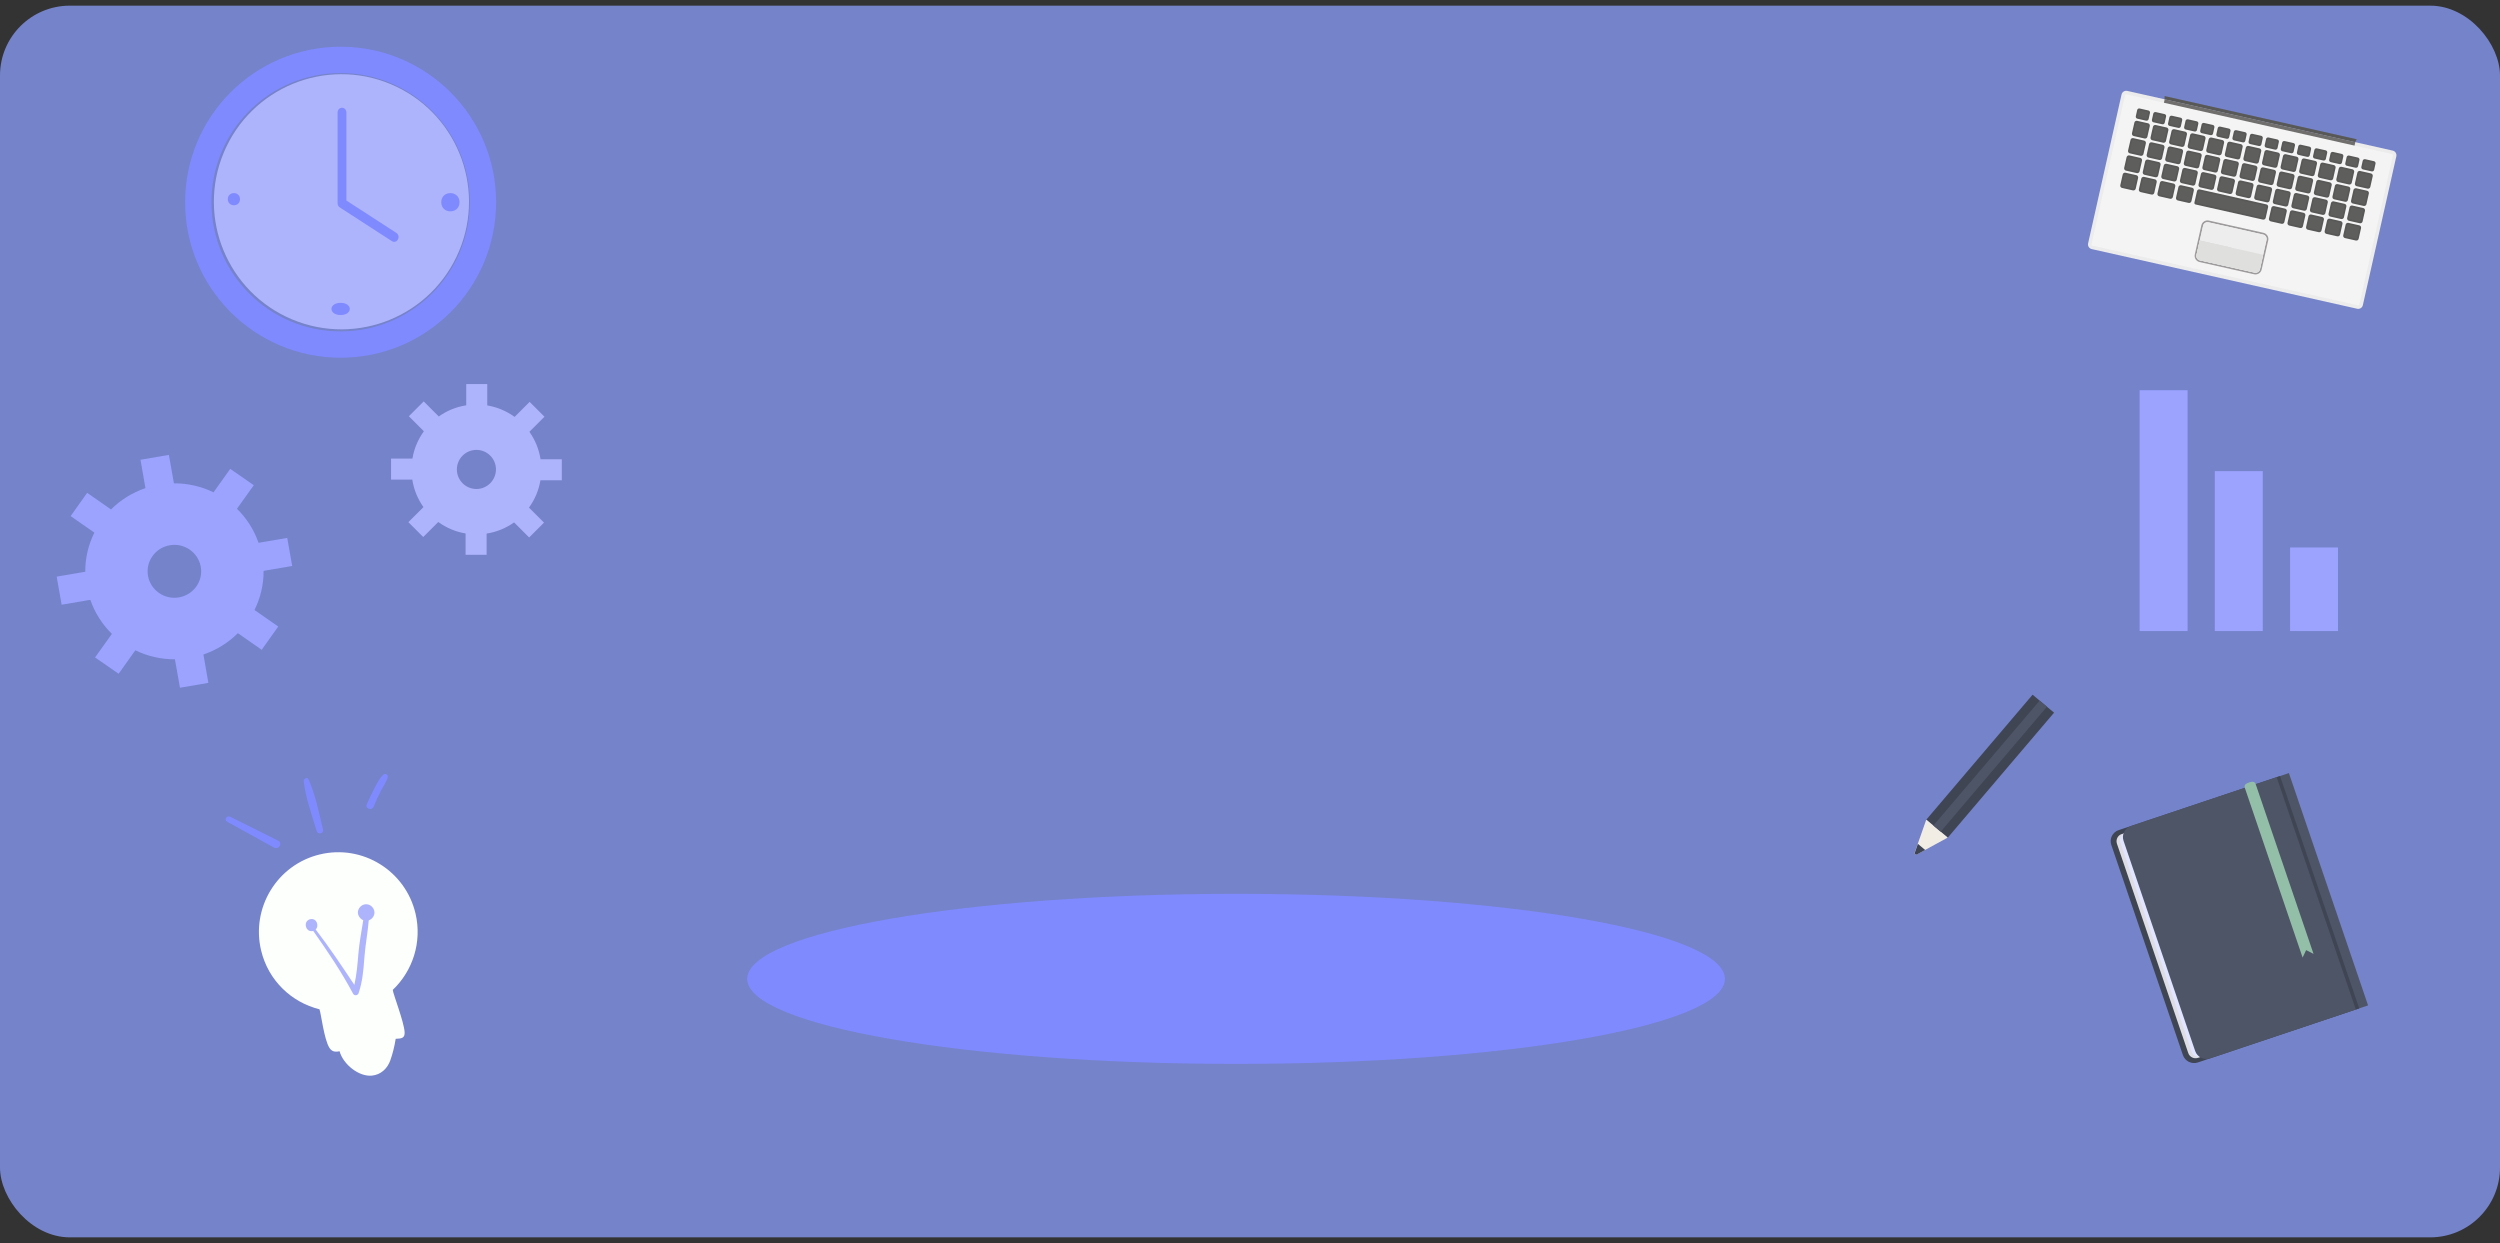 <svg width="358" height="178" viewBox="0 0 358 178" fill="none" xmlns="http://www.w3.org/2000/svg">
<rect x="0" y="0" width="358" height="178" fill="#333333" stroke="none"/>
<rect y="0.81" width="358" height="176.38" rx="10" fill="#7583CA"/>
<mask id="mask0_206_239" style="mask-type:alpha" maskUnits="userSpaceOnUse" x="0" y="0" width="358" height="178">
<rect y="0.81" width="358" height="176.38" rx="10" fill="#8E97FD"/>
</mask>
<g mask="url(#mask0_206_239)">
</g>
<mask id="mask1_206_239" style="mask-type:alpha" maskUnits="userSpaceOnUse" x="0" y="0" width="358" height="178">
<rect y="0.81" width="358" height="176.38" rx="10" fill="#8E97FD"/>
</mask>
<g mask="url(#mask1_206_239)">
<path d="M337.542 44.212L299.54 35.671C299.167 35.59 298.93 35.218 299.018 34.845L303.803 13.54C303.885 13.167 304.257 12.93 304.629 13.018L342.632 21.566C343.004 21.648 343.241 22.02 343.153 22.392L338.361 43.698C338.28 44.063 337.914 44.3 337.542 44.212Z" fill="#ECECEC"/>
<path d="M299.648 35.17C299.547 35.15 299.486 35.048 299.513 34.953L304.305 13.648C304.325 13.546 304.426 13.485 304.521 13.512L342.524 22.06C342.625 22.081 342.686 22.182 342.659 22.277L337.867 43.583C337.847 43.684 337.745 43.745 337.651 43.718L299.648 35.17Z" fill="#F5F4F5"/>
<path d="M337.25 20.355L309.961 14.216L309.975 13.756L337.487 19.942L337.25 20.355Z" fill="#585857"/>
<path d="M337.282 20.357L309.985 14.219L309.874 14.714L337.17 20.852L337.282 20.357Z" fill="#706F6E"/>
<path d="M307.33 17.282L306.071 16.998C305.915 16.964 305.813 16.808 305.847 16.646L306.044 15.759C306.077 15.604 306.233 15.502 306.396 15.536L307.654 15.82C307.81 15.854 307.912 16.01 307.878 16.172L307.681 17.059C307.641 17.214 307.485 17.316 307.33 17.282Z" fill="#585857"/>
<path d="M306.125 16.747C306.104 16.741 306.091 16.72 306.097 16.7L306.294 15.813C306.301 15.793 306.321 15.78 306.341 15.786L307.6 16.071C307.62 16.077 307.634 16.098 307.627 16.118L307.431 17.005C307.424 17.025 307.404 17.038 307.383 17.032L306.125 16.747Z" fill="#5E5E5D"/>
<path d="M309.637 17.797L308.378 17.512C308.223 17.478 308.121 17.323 308.155 17.16L308.351 16.274C308.385 16.118 308.541 16.017 308.703 16.05L309.962 16.335C310.118 16.368 310.219 16.524 310.185 16.686L309.989 17.573C309.948 17.736 309.793 17.83 309.637 17.797Z" fill="#585857"/>
<path d="M308.432 17.268C308.412 17.262 308.398 17.241 308.405 17.221L308.601 16.334C308.608 16.314 308.628 16.3 308.649 16.307L309.908 16.592C309.928 16.598 309.941 16.619 309.935 16.639L309.738 17.526C309.732 17.546 309.711 17.559 309.691 17.553L308.432 17.268Z" fill="#5E5E5D"/>
<path d="M311.945 18.317L310.686 18.033C310.53 17.999 310.429 17.844 310.463 17.681L310.659 16.795C310.693 16.639 310.848 16.538 311.011 16.571L312.27 16.856C312.425 16.89 312.527 17.045 312.493 17.208L312.297 18.094C312.256 18.25 312.1 18.351 311.945 18.317Z" fill="#585857"/>
<path d="M310.74 17.783C310.72 17.776 310.706 17.756 310.713 17.736L310.909 16.849C310.916 16.829 310.937 16.815 310.957 16.822L312.216 17.106C312.236 17.113 312.25 17.133 312.243 17.154L312.046 18.04C312.04 18.06 312.019 18.074 311.999 18.067L310.74 17.783Z" fill="#5E5E5D"/>
<path d="M314.253 18.832L312.995 18.547C312.839 18.514 312.737 18.358 312.771 18.195L312.967 17.309C313.001 17.153 313.157 17.052 313.319 17.085L314.578 17.37C314.734 17.404 314.835 17.559 314.802 17.722L314.605 18.608C314.565 18.771 314.409 18.872 314.253 18.832Z" fill="#585857"/>
<path d="M306.043 17.303L307.599 17.654C307.775 17.695 307.89 17.871 307.85 18.054L307.505 19.583C307.464 19.759 307.288 19.875 307.105 19.834L305.549 19.482C305.373 19.441 305.258 19.265 305.298 19.083L305.643 17.553C305.684 17.377 305.86 17.262 306.043 17.303Z" fill="#585857"/>
<path d="M313.049 18.304C313.029 18.297 313.015 18.277 313.022 18.256L313.218 17.37C313.225 17.35 313.245 17.336 313.265 17.343L314.524 17.627C314.545 17.634 314.558 17.654 314.551 17.674L314.355 18.561C314.348 18.581 314.328 18.595 314.308 18.588L313.049 18.304Z" fill="#5E5E5D"/>
<path d="M305.611 19.231C305.57 19.224 305.543 19.177 305.55 19.136L305.895 17.607C305.902 17.566 305.949 17.539 305.99 17.546L307.546 17.898C307.587 17.904 307.614 17.952 307.607 17.992L307.262 19.522C307.255 19.562 307.208 19.59 307.167 19.583L305.611 19.231Z" fill="#5E5E5D"/>
<path d="M316.554 19.353L315.295 19.069C315.139 19.035 315.038 18.879 315.071 18.717L315.268 17.83C315.302 17.674 315.457 17.573 315.62 17.607L316.879 17.891C317.034 17.925 317.136 18.081 317.102 18.243L316.906 19.13C316.872 19.292 316.716 19.387 316.554 19.353Z" fill="#585857"/>
<path d="M315.356 18.825C315.336 18.819 315.323 18.798 315.329 18.778L315.526 17.891C315.532 17.871 315.553 17.857 315.573 17.864L316.832 18.148C316.852 18.155 316.866 18.175 316.859 18.196L316.663 19.082C316.656 19.103 316.636 19.116 316.615 19.11L315.356 18.825Z" fill="#5E5E5D"/>
<path d="M308.703 17.904L310.259 18.256C310.435 18.297 310.551 18.473 310.51 18.656L310.165 20.185C310.124 20.361 309.948 20.476 309.765 20.436L308.209 20.084C308.033 20.043 307.918 19.867 307.958 19.684L308.304 18.155C308.344 17.972 308.52 17.864 308.703 17.904Z" fill="#585857"/>
<path d="M318.862 19.874L317.603 19.59C317.448 19.556 317.346 19.4 317.38 19.238L317.576 18.351C317.61 18.195 317.766 18.094 317.928 18.128L319.187 18.412C319.343 18.446 319.444 18.602 319.41 18.764L319.214 19.651C319.18 19.806 319.025 19.908 318.862 19.874Z" fill="#585857"/>
<path d="M308.27 19.833C308.229 19.826 308.202 19.779 308.209 19.738L308.554 18.209C308.561 18.168 308.608 18.141 308.649 18.148L310.206 18.5C310.246 18.507 310.273 18.554 310.267 18.595L309.921 20.124C309.915 20.165 309.867 20.192 309.827 20.185L308.27 19.833Z" fill="#5E5E5D"/>
<path d="M317.664 19.339C317.644 19.332 317.63 19.312 317.637 19.292L317.833 18.405C317.84 18.385 317.86 18.372 317.881 18.378L319.14 18.663C319.16 18.669 319.173 18.69 319.167 18.71L318.97 19.596C318.964 19.617 318.943 19.63 318.923 19.623L317.664 19.339Z" fill="#5E5E5D"/>
<path d="M311.364 18.5L312.921 18.852C313.097 18.893 313.212 19.069 313.172 19.252L312.826 20.781C312.786 20.957 312.61 21.072 312.427 21.032L310.87 20.68C310.694 20.639 310.579 20.463 310.62 20.28L310.965 18.751C311.006 18.575 311.189 18.46 311.364 18.5Z" fill="#585857"/>
<path d="M321.17 20.389L319.911 20.104C319.755 20.07 319.654 19.915 319.688 19.752L319.884 18.866C319.918 18.71 320.073 18.608 320.236 18.642L321.495 18.927C321.65 18.96 321.752 19.116 321.718 19.279L321.522 20.165C321.488 20.328 321.326 20.429 321.17 20.389Z" fill="#585857"/>
<path d="M310.93 20.429C310.89 20.422 310.862 20.375 310.869 20.334L311.214 18.805C311.221 18.764 311.269 18.737 311.309 18.744L312.866 19.096C312.906 19.102 312.933 19.15 312.927 19.19L312.582 20.72C312.575 20.761 312.527 20.788 312.487 20.781L310.93 20.429Z" fill="#5E5E5D"/>
<path d="M319.972 19.861C319.952 19.854 319.938 19.834 319.945 19.813L320.141 18.927C320.148 18.906 320.168 18.893 320.189 18.9L321.448 19.184C321.468 19.191 321.481 19.211 321.475 19.231L321.278 20.118C321.272 20.138 321.251 20.152 321.231 20.145L319.972 19.861Z" fill="#5E5E5D"/>
<path d="M314.024 19.096L315.58 19.448C315.756 19.489 315.871 19.665 315.831 19.847L315.486 21.377C315.445 21.553 315.269 21.668 315.086 21.627L313.53 21.276C313.354 21.235 313.239 21.059 313.279 20.876L313.624 19.347C313.665 19.171 313.848 19.056 314.024 19.096Z" fill="#585857"/>
<path d="M323.478 20.91L322.219 20.626C322.063 20.592 321.962 20.436 321.996 20.274L322.192 19.387C322.226 19.231 322.382 19.13 322.544 19.164L323.803 19.448C323.959 19.482 324.06 19.637 324.026 19.8L323.83 20.686C323.789 20.849 323.634 20.944 323.478 20.91Z" fill="#585857"/>
<path d="M313.59 21.031C313.55 21.025 313.523 20.977 313.529 20.937L313.875 19.407C313.881 19.366 313.929 19.339 313.969 19.346L315.526 19.698C315.567 19.705 315.594 19.752 315.587 19.793L315.242 21.322C315.235 21.363 315.188 21.39 315.147 21.383L313.59 21.031Z" fill="#5E5E5D"/>
<path d="M322.28 20.382C322.26 20.375 322.246 20.355 322.253 20.334L322.449 19.448C322.456 19.427 322.476 19.414 322.496 19.421L323.755 19.705C323.776 19.712 323.789 19.732 323.782 19.752L323.586 20.639C323.579 20.659 323.559 20.673 323.539 20.666L322.28 20.382Z" fill="#5E5E5D"/>
<path d="M325.787 21.431L324.528 21.146C324.372 21.113 324.271 20.957 324.304 20.795L324.501 19.908C324.534 19.752 324.69 19.651 324.853 19.685L326.111 19.969C326.267 20.003 326.369 20.158 326.335 20.321L326.139 21.207C326.098 21.363 325.942 21.465 325.787 21.431Z" fill="#585857"/>
<path d="M316.683 19.698L318.239 20.05C318.415 20.091 318.531 20.267 318.49 20.45L318.145 21.979C318.104 22.155 317.928 22.27 317.745 22.23L316.189 21.878C316.013 21.837 315.898 21.661 315.938 21.478L316.284 19.949C316.331 19.766 316.507 19.658 316.683 19.698Z" fill="#585857"/>
<path d="M305.481 19.779L307.038 20.131C307.214 20.172 307.329 20.348 307.288 20.531L306.943 22.06C306.902 22.236 306.726 22.351 306.544 22.311L304.987 21.959C304.811 21.918 304.696 21.742 304.737 21.559L305.089 20.03C305.129 19.854 305.305 19.739 305.481 19.779Z" fill="#585857"/>
<path d="M324.581 20.896C324.56 20.889 324.547 20.869 324.554 20.849L324.75 19.962C324.757 19.942 324.777 19.928 324.797 19.935L326.056 20.219C326.076 20.226 326.09 20.246 326.083 20.267L325.887 21.153C325.88 21.174 325.86 21.187 325.839 21.18L324.581 20.896Z" fill="#5E5E5D"/>
<path d="M316.249 21.627C316.209 21.62 316.182 21.573 316.189 21.532L316.534 20.003C316.54 19.962 316.588 19.935 316.628 19.942L318.185 20.294C318.226 20.3 318.253 20.348 318.246 20.388L317.901 21.918C317.894 21.959 317.847 21.985 317.806 21.979L316.249 21.627Z" fill="#5E5E5D"/>
<path d="M305.048 21.708C305.007 21.701 304.98 21.654 304.987 21.614L305.332 20.084C305.339 20.043 305.386 20.016 305.427 20.023L306.983 20.375C307.024 20.382 307.051 20.429 307.044 20.47L306.699 21.999C306.692 22.04 306.645 22.067 306.604 22.06L305.048 21.708Z" fill="#5E5E5D"/>
<path d="M328.094 21.945L326.835 21.661C326.68 21.627 326.578 21.472 326.612 21.309L326.808 20.422C326.842 20.267 326.998 20.165 327.16 20.199L328.419 20.483C328.575 20.517 328.676 20.673 328.642 20.835L328.446 21.722C328.406 21.884 328.25 21.986 328.094 21.945Z" fill="#585857"/>
<path d="M319.343 20.294L320.9 20.646C321.076 20.687 321.191 20.863 321.15 21.045L320.805 22.575C320.764 22.751 320.588 22.866 320.406 22.825L318.849 22.473C318.673 22.433 318.558 22.257 318.599 22.074L318.944 20.544C318.991 20.369 319.167 20.253 319.343 20.294Z" fill="#585857"/>
<path d="M308.148 20.382L309.705 20.734C309.881 20.774 309.996 20.95 309.955 21.133L309.61 22.663C309.569 22.839 309.393 22.954 309.211 22.913L307.654 22.561C307.478 22.52 307.363 22.345 307.404 22.162L307.749 20.632C307.789 20.45 307.965 20.341 308.148 20.382Z" fill="#585857"/>
<path d="M326.889 21.418C326.868 21.411 326.855 21.39 326.862 21.37L327.058 20.483C327.065 20.463 327.085 20.45 327.105 20.456L328.364 20.741C328.384 20.747 328.398 20.768 328.391 20.788L328.195 21.675C328.188 21.695 328.168 21.709 328.148 21.702L326.889 21.418Z" fill="#5E5E5D"/>
<path d="M318.909 22.223C318.868 22.216 318.841 22.169 318.848 22.128L319.193 20.599C319.2 20.558 319.247 20.531 319.288 20.538L320.844 20.89C320.885 20.896 320.912 20.944 320.905 20.985L320.56 22.514C320.553 22.555 320.506 22.582 320.465 22.575L318.909 22.223Z" fill="#5E5E5D"/>
<path d="M307.709 22.311C307.669 22.304 307.642 22.256 307.648 22.216L307.994 20.686C308 20.646 308.048 20.619 308.088 20.625L309.645 20.977C309.686 20.984 309.713 21.032 309.706 21.072L309.361 22.602C309.354 22.642 309.307 22.669 309.266 22.663L307.709 22.311Z" fill="#5E5E5D"/>
<path d="M330.402 22.466L329.143 22.182C328.987 22.148 328.886 21.992 328.92 21.83L329.116 20.943C329.15 20.788 329.305 20.686 329.468 20.72L330.727 21.004C330.882 21.038 330.984 21.194 330.95 21.356L330.754 22.243C330.713 22.405 330.557 22.5 330.402 22.466Z" fill="#585857"/>
<path d="M322.003 20.896L323.56 21.248C323.736 21.288 323.851 21.465 323.81 21.647L323.465 23.177C323.424 23.353 323.248 23.468 323.066 23.427L321.509 23.075C321.333 23.035 321.218 22.859 321.259 22.676L321.604 21.146C321.651 20.964 321.827 20.855 322.003 20.896Z" fill="#585857"/>
<path d="M310.808 20.977L312.365 21.329C312.541 21.37 312.656 21.546 312.615 21.729L312.27 23.258C312.23 23.434 312.054 23.549 311.871 23.509L310.314 23.157C310.138 23.116 310.023 22.94 310.064 22.758L310.409 21.228C310.45 21.052 310.626 20.937 310.808 20.977Z" fill="#585857"/>
<path d="M329.196 21.938C329.176 21.932 329.162 21.911 329.169 21.891L329.366 21.004C329.372 20.984 329.393 20.971 329.413 20.977L330.672 21.262C330.692 21.268 330.706 21.289 330.699 21.309L330.503 22.196C330.496 22.216 330.475 22.229 330.455 22.223L329.196 21.938Z" fill="#5E5E5D"/>
<path d="M321.569 22.825C321.528 22.818 321.501 22.771 321.508 22.73L321.853 21.201C321.86 21.16 321.907 21.133 321.948 21.14L323.504 21.492C323.545 21.498 323.572 21.546 323.565 21.586L323.22 23.116C323.213 23.157 323.166 23.184 323.125 23.177L321.569 22.825Z" fill="#5E5E5D"/>
<path d="M310.375 22.906C310.335 22.9 310.308 22.852 310.315 22.812L310.66 21.282C310.666 21.241 310.714 21.214 310.754 21.221L312.311 21.573C312.352 21.58 312.379 21.627 312.372 21.668L312.027 23.197C312.02 23.238 311.973 23.265 311.932 23.258L310.375 22.906Z" fill="#5E5E5D"/>
<path d="M332.709 22.988L331.45 22.703C331.294 22.67 331.193 22.514 331.227 22.352L331.423 21.465C331.457 21.309 331.613 21.208 331.775 21.241L333.034 21.526C333.189 21.56 333.291 21.715 333.257 21.878L333.061 22.764C333.02 22.92 332.865 23.021 332.709 22.988Z" fill="#585857"/>
<path d="M324.669 21.492L326.226 21.844C326.402 21.885 326.517 22.061 326.476 22.243L326.131 23.773C326.09 23.949 325.914 24.064 325.732 24.023L324.175 23.671C323.999 23.631 323.884 23.455 323.925 23.272L324.27 21.742C324.31 21.567 324.486 21.451 324.669 21.492Z" fill="#585857"/>
<path d="M331.505 22.453C331.485 22.446 331.471 22.426 331.478 22.405L331.674 21.519C331.681 21.498 331.701 21.485 331.721 21.492L332.98 21.776C333.001 21.783 333.014 21.803 333.007 21.823L332.811 22.71C332.804 22.73 332.784 22.744 332.764 22.737L331.505 22.453Z" fill="#5E5E5D"/>
<path d="M313.467 21.573L315.024 21.925C315.2 21.966 315.315 22.142 315.275 22.324L314.929 23.854C314.889 24.03 314.713 24.145 314.53 24.104L312.973 23.752C312.797 23.712 312.682 23.536 312.723 23.353L313.068 21.823C313.109 21.648 313.285 21.532 313.467 21.573Z" fill="#585857"/>
<path d="M324.229 23.421C324.188 23.414 324.161 23.367 324.168 23.326L324.513 21.797C324.52 21.756 324.567 21.729 324.608 21.736L326.165 22.087C326.205 22.094 326.232 22.142 326.226 22.182L325.88 23.712C325.874 23.753 325.826 23.779 325.786 23.773L324.229 23.421Z" fill="#5E5E5D"/>
<path d="M335.018 23.502L333.759 23.218C333.603 23.184 333.501 23.028 333.535 22.866L333.732 21.979C333.765 21.823 333.921 21.722 334.084 21.756L335.342 22.04C335.498 22.074 335.6 22.229 335.566 22.392L335.369 23.279C335.329 23.441 335.173 23.542 335.018 23.502Z" fill="#585857"/>
<path d="M313.035 23.502C312.994 23.495 312.967 23.448 312.974 23.407L313.319 21.878C313.326 21.837 313.373 21.81 313.414 21.817L314.97 22.169C315.011 22.175 315.038 22.223 315.031 22.263L314.686 23.793C314.679 23.834 314.632 23.86 314.591 23.854L313.035 23.502Z" fill="#5E5E5D"/>
<path d="M333.813 22.974C333.792 22.967 333.779 22.947 333.785 22.927L333.982 22.04C333.988 22.02 334.009 22.006 334.029 22.013L335.288 22.297C335.308 22.304 335.322 22.324 335.315 22.345L335.119 23.231C335.112 23.251 335.092 23.265 335.071 23.258L333.813 22.974Z" fill="#5E5E5D"/>
<path d="M327.328 22.087L328.885 22.439C329.061 22.48 329.176 22.656 329.135 22.838L328.79 24.368C328.75 24.544 328.574 24.659 328.391 24.619L326.834 24.267C326.658 24.226 326.543 24.05 326.584 23.867L326.929 22.338C326.97 22.162 327.146 22.047 327.328 22.087Z" fill="#585857"/>
<path d="M316.129 22.175L317.685 22.527C317.861 22.568 317.976 22.744 317.936 22.927L317.591 24.456C317.55 24.632 317.374 24.747 317.191 24.706L315.635 24.355C315.459 24.314 315.344 24.138 315.384 23.955L315.729 22.426C315.77 22.243 315.953 22.135 316.129 22.175Z" fill="#585857"/>
<path d="M304.927 22.256L306.484 22.608C306.66 22.649 306.775 22.825 306.735 23.008L306.389 24.537C306.349 24.713 306.173 24.828 305.99 24.788L304.433 24.436C304.257 24.395 304.142 24.219 304.183 24.036L304.528 22.507C304.576 22.331 304.751 22.216 304.927 22.256Z" fill="#585857"/>
<path d="M337.325 24.023L336.066 23.738C335.911 23.705 335.809 23.549 335.843 23.387L336.039 22.5C336.073 22.344 336.229 22.243 336.391 22.276L337.65 22.561C337.806 22.595 337.907 22.75 337.873 22.913L337.677 23.799C337.636 23.962 337.481 24.056 337.325 24.023Z" fill="#585857"/>
<path d="M326.896 24.023C326.856 24.016 326.829 23.969 326.836 23.928L327.181 22.398C327.187 22.358 327.235 22.331 327.275 22.337L328.832 22.689C328.873 22.696 328.9 22.744 328.893 22.784L328.548 24.314C328.541 24.354 328.494 24.381 328.453 24.375L326.896 24.023Z" fill="#5E5E5D"/>
<path d="M315.695 24.104C315.654 24.098 315.627 24.05 315.634 24.009L315.979 22.48C315.986 22.439 316.033 22.412 316.074 22.419L317.63 22.771C317.671 22.778 317.698 22.825 317.691 22.866L317.346 24.395C317.339 24.436 317.292 24.463 317.251 24.456L315.695 24.104Z" fill="#5E5E5D"/>
<path d="M304.493 24.185C304.452 24.178 304.425 24.131 304.432 24.09L304.777 22.561C304.784 22.52 304.832 22.493 304.872 22.5L306.429 22.852C306.469 22.859 306.496 22.906 306.49 22.947L306.145 24.476C306.138 24.517 306.09 24.544 306.05 24.537L304.493 24.185Z" fill="#5E5E5D"/>
<path d="M336.121 23.495C336.1 23.488 336.087 23.468 336.094 23.448L336.29 22.561C336.297 22.541 336.317 22.527 336.337 22.534L337.596 22.819C337.616 22.825 337.63 22.846 337.623 22.866L337.427 23.753C337.42 23.773 337.4 23.786 337.379 23.78L336.121 23.495Z" fill="#5E5E5D"/>
<path d="M329.988 22.69L331.545 23.042C331.721 23.082 331.836 23.258 331.796 23.441L331.45 24.971C331.41 25.147 331.234 25.262 331.051 25.221L329.494 24.869C329.318 24.828 329.203 24.653 329.244 24.47L329.589 22.94C329.63 22.758 329.806 22.649 329.988 22.69Z" fill="#585857"/>
<path d="M318.788 22.771L320.344 23.123C320.52 23.163 320.635 23.339 320.595 23.522L320.25 25.052C320.209 25.227 320.033 25.343 319.85 25.302L318.294 24.95C318.118 24.909 318.003 24.733 318.043 24.551L318.388 23.021C318.429 22.845 318.612 22.73 318.788 22.771Z" fill="#585857"/>
<path d="M339.626 24.544L338.368 24.26C338.212 24.226 338.11 24.07 338.144 23.908L338.34 23.021C338.374 22.866 338.53 22.764 338.692 22.798L339.951 23.082C340.107 23.116 340.208 23.272 340.175 23.434L339.978 24.321C339.945 24.476 339.789 24.578 339.626 24.544Z" fill="#585857"/>
<path d="M307.587 22.852L309.143 23.204C309.319 23.244 309.434 23.42 309.394 23.603L309.049 25.133C309.008 25.309 308.832 25.424 308.649 25.383L307.093 25.031C306.917 24.991 306.802 24.815 306.842 24.632L307.187 23.102C307.235 22.926 307.411 22.818 307.587 22.852Z" fill="#585857"/>
<path d="M329.556 24.619C329.515 24.612 329.488 24.565 329.495 24.524L329.84 22.995C329.847 22.954 329.894 22.927 329.935 22.934L331.491 23.286C331.532 23.292 331.559 23.34 331.552 23.38L331.207 24.91C331.2 24.951 331.153 24.978 331.112 24.971L329.556 24.619Z" fill="#5E5E5D"/>
<path d="M318.355 24.7C318.314 24.693 318.287 24.646 318.294 24.605L318.639 23.076C318.646 23.035 318.693 23.008 318.734 23.015L320.291 23.367C320.331 23.373 320.358 23.421 320.351 23.461L320.006 24.991C320 25.032 319.952 25.059 319.912 25.052L318.355 24.7Z" fill="#5E5E5D"/>
<path d="M338.429 24.009C338.409 24.003 338.395 23.982 338.402 23.962L338.598 23.075C338.605 23.055 338.625 23.042 338.646 23.048L339.905 23.333C339.925 23.339 339.938 23.36 339.932 23.38L339.735 24.267C339.729 24.287 339.708 24.3 339.688 24.294L338.429 24.009Z" fill="#5E5E5D"/>
<path d="M307.153 24.788C307.113 24.781 307.086 24.734 307.092 24.693L307.438 23.164C307.444 23.123 307.492 23.096 307.532 23.103L309.089 23.455C309.13 23.462 309.157 23.509 309.15 23.549L308.805 25.079C308.798 25.12 308.751 25.147 308.71 25.14L307.153 24.788Z" fill="#5E5E5D"/>
<path d="M332.649 23.285L334.205 23.637C334.381 23.678 334.496 23.854 334.456 24.036L334.111 25.566C334.07 25.742 333.894 25.857 333.711 25.816L332.161 25.464C331.985 25.424 331.87 25.248 331.911 25.065L332.256 23.535C332.29 23.36 332.466 23.244 332.649 23.285Z" fill="#585857"/>
<path d="M321.447 23.373L323.004 23.725C323.18 23.766 323.295 23.942 323.254 24.125L322.909 25.654C322.868 25.83 322.692 25.945 322.51 25.905L320.953 25.553C320.777 25.512 320.662 25.336 320.703 25.153L321.048 23.624C321.095 23.441 321.271 23.333 321.447 23.373Z" fill="#585857"/>
<path d="M310.246 23.454L311.802 23.806C311.978 23.847 312.093 24.023 312.053 24.206L311.708 25.735C311.667 25.911 311.491 26.026 311.308 25.986L309.752 25.634C309.576 25.593 309.461 25.417 309.501 25.234L309.847 23.705C309.894 23.529 310.07 23.414 310.246 23.454Z" fill="#585857"/>
<path d="M332.216 25.214C332.175 25.208 332.148 25.16 332.155 25.12L332.5 23.59C332.507 23.549 332.554 23.522 332.595 23.529L334.151 23.881C334.192 23.888 334.219 23.935 334.212 23.976L333.86 25.505C333.854 25.546 333.806 25.573 333.766 25.566L332.216 25.214Z" fill="#5E5E5D"/>
<path d="M321.014 25.302C320.973 25.296 320.946 25.248 320.953 25.207L321.298 23.678C321.305 23.637 321.353 23.61 321.393 23.617L322.95 23.969C322.99 23.976 323.017 24.023 323.011 24.064L322.666 25.593C322.659 25.634 322.611 25.661 322.571 25.654L321.014 25.302Z" fill="#5E5E5D"/>
<path d="M309.813 25.383C309.773 25.377 309.746 25.329 309.753 25.288L310.098 23.759C310.104 23.718 310.152 23.691 310.192 23.698L311.749 24.05C311.79 24.057 311.817 24.104 311.81 24.145L311.465 25.674C311.458 25.715 311.411 25.742 311.37 25.735L309.813 25.383Z" fill="#5E5E5D"/>
<path d="M335.309 23.888L336.865 24.24C337.041 24.28 337.156 24.456 337.116 24.639L336.771 26.169C336.73 26.345 336.554 26.46 336.371 26.419L334.815 26.067C334.639 26.026 334.524 25.851 334.564 25.668L334.909 24.138C334.95 23.956 335.133 23.847 335.309 23.888Z" fill="#585857"/>
<path d="M324.108 23.968L325.664 24.32C325.84 24.361 325.955 24.537 325.915 24.72L325.57 26.249C325.529 26.425 325.353 26.54 325.17 26.5L323.614 26.148C323.438 26.107 323.323 25.931 323.363 25.748L323.708 24.219C323.756 24.043 323.932 23.928 324.108 23.968Z" fill="#585857"/>
<path d="M312.914 24.05L314.47 24.402C314.646 24.442 314.761 24.618 314.721 24.801L314.376 26.331C314.335 26.507 314.159 26.622 313.976 26.581L312.42 26.229C312.244 26.189 312.129 26.013 312.169 25.83L312.514 24.3C312.555 24.124 312.731 24.009 312.914 24.05Z" fill="#585857"/>
<path d="M334.876 25.817C334.835 25.81 334.808 25.763 334.815 25.722L335.16 24.192C335.167 24.152 335.214 24.125 335.255 24.131L336.812 24.483C336.852 24.49 336.879 24.538 336.872 24.578L336.527 26.108C336.521 26.148 336.473 26.175 336.433 26.169L334.876 25.817Z" fill="#5E5E5D"/>
<path d="M323.673 25.898C323.633 25.891 323.606 25.844 323.612 25.803L323.958 24.273C323.964 24.233 324.012 24.206 324.052 24.212L325.609 24.564C325.65 24.571 325.677 24.619 325.67 24.659L325.325 26.189C325.318 26.229 325.271 26.256 325.23 26.25L323.673 25.898Z" fill="#5E5E5D"/>
<path d="M312.474 25.979C312.433 25.972 312.406 25.925 312.413 25.884L312.758 24.354C312.765 24.314 312.812 24.287 312.853 24.294L314.409 24.645C314.45 24.652 314.477 24.7 314.47 24.74L314.125 26.27C314.118 26.31 314.071 26.337 314.03 26.331L312.474 25.979Z" fill="#5E5E5D"/>
<path d="M337.968 24.483L339.525 24.835C339.701 24.876 339.816 25.052 339.775 25.234L339.43 26.764C339.389 26.94 339.213 27.055 339.031 27.014L337.474 26.663C337.298 26.622 337.183 26.446 337.224 26.263L337.575 24.734C337.609 24.558 337.792 24.442 337.968 24.483Z" fill="#585857"/>
<path d="M326.768 24.565L328.324 24.916C328.5 24.957 328.615 25.133 328.575 25.316L328.23 26.845C328.189 27.021 328.013 27.136 327.83 27.096L326.274 26.744C326.098 26.703 325.983 26.527 326.023 26.345L326.368 24.815C326.416 24.639 326.592 24.524 326.768 24.565Z" fill="#585857"/>
<path d="M315.573 24.653L317.13 25.005C317.306 25.045 317.421 25.221 317.38 25.404L317.035 26.933C316.994 27.11 316.818 27.224 316.636 27.184L315.079 26.832C314.903 26.791 314.788 26.615 314.828 26.433L315.174 24.903C315.214 24.72 315.39 24.612 315.573 24.653Z" fill="#585857"/>
<path d="M304.371 24.734L305.928 25.086C306.104 25.126 306.219 25.302 306.178 25.485L305.833 27.015C305.793 27.191 305.617 27.306 305.434 27.265L303.877 26.913C303.701 26.872 303.586 26.697 303.627 26.514L303.972 24.984C304.013 24.808 304.195 24.693 304.371 24.734Z" fill="#585857"/>
<path d="M337.535 26.413C337.494 26.406 337.467 26.358 337.474 26.318L337.819 24.788C337.826 24.747 337.873 24.721 337.914 24.727L339.471 25.079C339.511 25.086 339.538 25.133 339.532 25.174L339.186 26.703C339.18 26.744 339.132 26.771 339.092 26.764L337.535 26.413Z" fill="#5E5E5D"/>
<path d="M326.333 26.493C326.293 26.487 326.266 26.439 326.273 26.399L326.618 24.869C326.624 24.828 326.672 24.801 326.712 24.808L328.269 25.16C328.31 25.167 328.337 25.214 328.33 25.255L327.985 26.784C327.978 26.825 327.931 26.852 327.89 26.845L326.333 26.493Z" fill="#5E5E5D"/>
<path d="M315.14 26.581C315.099 26.574 315.072 26.527 315.079 26.486L315.424 24.957C315.431 24.916 315.478 24.889 315.519 24.896L317.076 25.248C317.116 25.255 317.143 25.302 317.137 25.343L316.791 26.872C316.785 26.913 316.737 26.94 316.697 26.933L315.14 26.581Z" fill="#5E5E5D"/>
<path d="M303.938 26.663C303.898 26.656 303.871 26.608 303.878 26.568L304.223 25.038C304.229 24.998 304.277 24.971 304.317 24.977L305.874 25.329C305.915 25.336 305.942 25.383 305.935 25.424L305.59 26.954C305.583 26.994 305.536 27.021 305.495 27.015L303.938 26.663Z" fill="#5E5E5D"/>
<path d="M329.427 25.167L330.984 25.519C331.16 25.559 331.275 25.735 331.234 25.918L330.889 27.448C330.848 27.624 330.672 27.739 330.49 27.698L328.933 27.346C328.757 27.305 328.642 27.13 328.682 26.947L329.028 25.417C329.075 25.235 329.251 25.126 329.427 25.167Z" fill="#585857"/>
<path d="M318.233 25.248L319.79 25.6C319.966 25.64 320.081 25.816 320.04 25.999L319.695 27.529C319.654 27.705 319.478 27.82 319.296 27.779L317.739 27.427C317.563 27.387 317.448 27.211 317.489 27.028L317.834 25.498C317.874 25.322 318.05 25.207 318.233 25.248Z" fill="#585857"/>
<path d="M307.031 25.329L308.588 25.681C308.764 25.722 308.879 25.898 308.839 26.081L308.493 27.61C308.453 27.786 308.277 27.901 308.094 27.861L306.537 27.509C306.361 27.468 306.246 27.292 306.287 27.109L306.632 25.58C306.673 25.404 306.855 25.289 307.031 25.329Z" fill="#585857"/>
<path d="M328.994 27.096C328.953 27.089 328.926 27.042 328.933 27.001L329.278 25.471C329.285 25.431 329.332 25.404 329.373 25.411L330.929 25.762C330.97 25.769 330.997 25.817 330.99 25.857L330.645 27.387C330.638 27.427 330.591 27.454 330.55 27.448L328.994 27.096Z" fill="#5E5E5D"/>
<path d="M317.799 27.177C317.759 27.17 317.732 27.123 317.738 27.082L318.084 25.552C318.09 25.512 318.138 25.485 318.178 25.491L319.735 25.843C319.776 25.85 319.803 25.898 319.796 25.938L319.451 27.468C319.444 27.508 319.397 27.535 319.356 27.529L317.799 27.177Z" fill="#5E5E5D"/>
<path d="M306.599 27.258C306.558 27.252 306.531 27.204 306.538 27.163L306.883 25.634C306.89 25.593 306.937 25.566 306.978 25.573L308.534 25.925C308.575 25.932 308.602 25.979 308.595 26.02L308.25 27.549C308.243 27.59 308.196 27.617 308.155 27.61L306.599 27.258Z" fill="#5E5E5D"/>
<path d="M332.093 25.762L333.65 26.114C333.826 26.155 333.941 26.331 333.9 26.514L333.555 28.043C333.514 28.219 333.338 28.334 333.156 28.294L331.599 27.942C331.423 27.901 331.308 27.725 331.349 27.542L331.694 26.013C331.734 25.837 331.91 25.722 332.093 25.762Z" fill="#585857"/>
<path d="M320.893 25.843L322.45 26.195C322.626 26.236 322.741 26.412 322.7 26.595L322.355 28.124C322.315 28.3 322.139 28.415 321.956 28.375L320.399 28.023C320.223 27.982 320.108 27.806 320.149 27.623L320.494 26.094C320.535 25.918 320.711 25.809 320.893 25.843Z" fill="#585857"/>
<path d="M309.692 25.932L311.248 26.284C311.424 26.324 311.539 26.5 311.499 26.683L311.154 28.213C311.113 28.389 310.937 28.504 310.754 28.463L309.198 28.111C309.022 28.07 308.907 27.895 308.947 27.712L309.299 26.182C309.34 25.999 309.516 25.891 309.692 25.932Z" fill="#585857"/>
<path d="M331.654 27.691C331.613 27.684 331.586 27.637 331.593 27.596L331.938 26.067C331.945 26.026 331.992 25.999 332.033 26.006L333.589 26.358C333.63 26.365 333.657 26.412 333.65 26.453L333.305 27.982C333.298 28.023 333.251 28.05 333.21 28.043L331.654 27.691Z" fill="#5E5E5D"/>
<path d="M320.459 27.779C320.419 27.772 320.392 27.725 320.398 27.684L320.744 26.155C320.75 26.114 320.798 26.087 320.838 26.094L322.395 26.446C322.436 26.453 322.463 26.5 322.456 26.541L322.111 28.07C322.104 28.111 322.057 28.138 322.016 28.131L320.459 27.779Z" fill="#5E5E5D"/>
<path d="M309.259 27.86C309.218 27.853 309.191 27.806 309.198 27.765L309.543 26.236C309.55 26.195 309.597 26.168 309.638 26.175L311.194 26.527C311.235 26.534 311.262 26.581 311.255 26.622L310.91 28.151C310.903 28.192 310.856 28.219 310.815 28.212L309.259 27.86Z" fill="#5E5E5D"/>
<path d="M334.753 26.365L336.31 26.717C336.486 26.757 336.601 26.933 336.56 27.116L336.215 28.645C336.174 28.822 335.998 28.937 335.816 28.896L334.259 28.544C334.083 28.503 333.968 28.327 334.009 28.145L334.354 26.615C334.394 26.432 334.57 26.324 334.753 26.365Z" fill="#585857"/>
<path d="M323.552 26.446L325.109 26.798C325.285 26.838 325.4 27.014 325.36 27.197L325.014 28.727C324.974 28.902 324.798 29.018 324.615 28.977L323.058 28.625C322.882 28.584 322.767 28.408 322.808 28.226L323.153 26.696C323.194 26.513 323.376 26.405 323.552 26.446Z" fill="#585857"/>
<path d="M312.351 26.527L313.907 26.879C314.083 26.92 314.198 27.096 314.158 27.279L313.813 28.808C313.772 28.984 313.596 29.099 313.413 29.059L311.857 28.707C311.681 28.666 311.566 28.49 311.606 28.307L311.951 26.778C311.999 26.602 312.175 26.487 312.351 26.527Z" fill="#585857"/>
<path d="M334.321 28.294C334.281 28.287 334.254 28.239 334.26 28.199L334.605 26.669C334.612 26.629 334.66 26.602 334.7 26.608L336.257 26.96C336.297 26.967 336.325 27.015 336.318 27.055L335.973 28.585C335.966 28.625 335.918 28.652 335.878 28.646L334.321 28.294Z" fill="#5E5E5D"/>
<path d="M323.12 28.375C323.079 28.368 323.052 28.321 323.059 28.28L323.404 26.75C323.411 26.71 323.458 26.683 323.499 26.689L325.055 27.041C325.096 27.048 325.123 27.096 325.116 27.136L324.771 28.666C324.764 28.706 324.717 28.733 324.676 28.727L323.12 28.375Z" fill="#5E5E5D"/>
<path d="M311.919 28.456C311.878 28.449 311.851 28.402 311.858 28.361L312.203 26.832C312.21 26.791 312.257 26.764 312.298 26.771L313.855 27.123C313.895 27.13 313.922 27.177 313.915 27.218L313.57 28.747C313.564 28.788 313.516 28.815 313.476 28.808L311.919 28.456Z" fill="#5E5E5D"/>
<path d="M337.413 26.961L338.97 27.312C339.146 27.353 339.261 27.529 339.22 27.712L338.875 29.241C338.835 29.417 338.659 29.532 338.476 29.492L336.919 29.14C336.743 29.099 336.628 28.923 336.669 28.741L337.014 27.211C337.055 27.035 337.231 26.92 337.413 26.961Z" fill="#585857"/>
<path d="M326.212 27.042L327.768 27.393C327.944 27.434 328.059 27.61 328.019 27.793L327.674 29.322C327.633 29.498 327.457 29.613 327.274 29.573L325.718 29.221C325.542 29.18 325.427 29.004 325.467 28.822L325.812 27.292C325.853 27.116 326.036 27.001 326.212 27.042Z" fill="#585857"/>
<path d="M324.547 29.268L314.997 27.123C314.821 27.082 314.652 27.191 314.612 27.367L314.239 29.011C314.212 29.133 314.287 29.255 314.409 29.282L324.046 31.448C324.222 31.488 324.405 31.373 324.446 31.197L324.791 29.668C324.838 29.492 324.73 29.309 324.547 29.268Z" fill="#585857"/>
<path d="M336.98 28.889C336.94 28.883 336.913 28.835 336.919 28.795L337.265 27.265C337.271 27.224 337.319 27.197 337.359 27.204L338.916 27.556C338.957 27.563 338.984 27.61 338.977 27.651L338.632 29.18C338.625 29.221 338.578 29.248 338.537 29.241L336.98 28.889Z" fill="#5E5E5D"/>
<path d="M325.779 28.97C325.738 28.964 325.711 28.916 325.718 28.876L326.063 27.346C326.07 27.305 326.117 27.278 326.158 27.285L327.714 27.637C327.755 27.644 327.782 27.691 327.775 27.732L327.423 29.261C327.417 29.302 327.369 29.329 327.329 29.322L325.779 28.97Z" fill="#5E5E5D"/>
<path d="M314.503 29.038L314.869 27.42C314.876 27.387 314.916 27.36 314.95 27.373L324.5 29.518C324.54 29.525 324.567 29.573 324.561 29.613L324.216 31.143C324.209 31.183 324.161 31.21 324.121 31.204L314.503 29.038Z" fill="#5E5E5D"/>
<path d="M328.872 27.644L330.428 27.996C330.604 28.036 330.719 28.212 330.679 28.395L330.334 29.925C330.293 30.101 330.117 30.216 329.934 30.175L328.378 29.823C328.202 29.782 328.087 29.607 328.127 29.424L328.472 27.894C328.52 27.711 328.696 27.603 328.872 27.644Z" fill="#585857"/>
<path d="M328.438 29.573C328.397 29.566 328.37 29.525 328.377 29.478L328.722 27.948C328.729 27.908 328.776 27.881 328.817 27.887L330.374 28.239C330.414 28.246 330.441 28.294 330.434 28.334L330.089 29.864C330.083 29.904 330.035 29.931 329.995 29.925L328.438 29.573Z" fill="#5E5E5D"/>
<path d="M331.532 28.239L333.089 28.591C333.265 28.632 333.38 28.808 333.339 28.991L332.994 30.52C332.953 30.696 332.777 30.811 332.595 30.771L331.038 30.419C330.862 30.378 330.747 30.202 330.787 30.019L331.133 28.49C331.18 28.314 331.356 28.199 331.532 28.239Z" fill="#585857"/>
<path d="M331.098 30.168C331.057 30.162 331.03 30.114 331.037 30.073L331.382 28.544C331.389 28.503 331.436 28.476 331.477 28.483L333.034 28.835C333.074 28.842 333.101 28.889 333.095 28.93L332.749 30.459C332.743 30.5 332.695 30.527 332.655 30.52L331.098 30.168Z" fill="#5E5E5D"/>
<path d="M334.191 28.835L335.748 29.187C335.924 29.228 336.039 29.404 335.998 29.586L335.653 31.116C335.612 31.292 335.436 31.407 335.254 31.366L333.697 31.014C333.521 30.974 333.406 30.798 333.447 30.615L333.792 29.085C333.839 28.91 334.015 28.794 334.191 28.835Z" fill="#585857"/>
<path d="M333.758 30.771C333.718 30.764 333.691 30.716 333.697 30.676L334.042 29.146C334.049 29.106 334.097 29.079 334.137 29.085L335.694 29.437C335.735 29.444 335.762 29.491 335.755 29.532L335.41 31.055C335.403 31.096 335.355 31.123 335.315 31.116L333.758 30.771Z" fill="#5E5E5D"/>
<path d="M336.859 29.437L338.415 29.789C338.591 29.83 338.706 30.006 338.666 30.189L338.321 31.718C338.28 31.894 338.104 32.009 337.921 31.969L336.365 31.617C336.189 31.576 336.074 31.4 336.114 31.217L336.459 29.688C336.5 29.505 336.676 29.397 336.859 29.437Z" fill="#585857"/>
<path d="M325.658 29.519L327.215 29.871C327.391 29.912 327.506 30.087 327.465 30.27L327.12 31.8C327.079 31.976 326.903 32.091 326.721 32.05L325.164 31.698C324.988 31.658 324.873 31.482 324.913 31.299L325.259 29.769C325.299 29.593 325.475 29.478 325.658 29.519Z" fill="#585857"/>
<path d="M336.418 31.366C336.378 31.359 336.351 31.312 336.357 31.271L336.703 29.742C336.709 29.701 336.757 29.674 336.797 29.681L338.354 30.033C338.395 30.04 338.422 30.087 338.415 30.128L338.07 31.657C338.063 31.698 338.016 31.725 337.975 31.718L336.418 31.366Z" fill="#5E5E5D"/>
<path d="M325.224 31.448C325.183 31.441 325.156 31.394 325.163 31.353L325.508 29.823C325.515 29.783 325.562 29.756 325.603 29.762L327.16 30.114C327.2 30.121 327.227 30.169 327.221 30.209L326.875 31.739C326.869 31.779 326.821 31.806 326.781 31.8L325.224 31.448Z" fill="#5E5E5D"/>
<path d="M328.317 30.121L329.874 30.473C330.05 30.514 330.165 30.69 330.124 30.872L329.779 32.402C329.738 32.578 329.562 32.693 329.38 32.652L327.823 32.3C327.647 32.26 327.532 32.084 327.573 31.901L327.918 30.372C327.958 30.189 328.141 30.081 328.317 30.121Z" fill="#585857"/>
<path d="M327.884 32.05C327.844 32.043 327.817 31.996 327.823 31.955L328.168 30.426C328.175 30.385 328.223 30.358 328.263 30.365L329.82 30.717C329.86 30.724 329.888 30.771 329.881 30.812L329.536 32.341C329.529 32.382 329.481 32.409 329.441 32.402L327.884 32.05Z" fill="#5E5E5D"/>
<path d="M330.976 30.717L332.533 31.069C332.709 31.109 332.824 31.285 332.783 31.468L332.438 32.998C332.398 33.174 332.222 33.289 332.039 33.248L330.482 32.896C330.306 32.855 330.191 32.679 330.232 32.497L330.577 30.967C330.618 30.791 330.8 30.676 330.976 30.717Z" fill="#585857"/>
<path d="M330.543 32.646C330.503 32.639 330.476 32.592 330.482 32.551L330.828 31.021C330.834 30.981 330.882 30.954 330.922 30.96L332.479 31.312C332.52 31.319 332.547 31.366 332.54 31.407L332.195 32.937C332.188 32.977 332.147 33.004 332.1 32.998L330.543 32.646Z" fill="#5E5E5D"/>
<path d="M333.636 31.312L335.193 31.664C335.369 31.704 335.484 31.881 335.444 32.063L335.098 33.593C335.058 33.769 334.882 33.884 334.699 33.843L333.142 33.491C332.966 33.451 332.851 33.275 332.892 33.092L333.237 31.562C333.285 31.386 333.46 31.271 333.636 31.312Z" fill="#585857"/>
<path d="M333.204 33.241C333.163 33.234 333.136 33.187 333.143 33.147L333.488 31.617C333.495 31.576 333.542 31.549 333.583 31.556L335.139 31.908C335.18 31.915 335.207 31.962 335.2 32.003L334.855 33.532C334.848 33.573 334.801 33.6 334.76 33.593L333.204 33.241Z" fill="#5E5E5D"/>
<path d="M324.127 33.336L316.317 31.583C315.83 31.474 315.342 31.779 315.234 32.266L314.293 36.442C314.185 36.929 314.49 37.417 314.977 37.525L322.787 39.278C323.275 39.386 323.762 39.082 323.87 38.594L324.811 34.419C324.919 33.931 324.615 33.451 324.127 33.336ZM323.626 38.54C323.545 38.892 323.2 39.116 322.848 39.034L315.038 37.282C314.686 37.2 314.463 36.855 314.544 36.503L315.485 32.327C315.566 31.975 315.911 31.752 316.263 31.833L324.073 33.586C324.425 33.667 324.648 34.013 324.567 34.364L323.626 38.54Z" fill="#9D9B9B"/>
<path d="M324.066 33.586L316.256 31.833C315.904 31.752 315.552 31.975 315.477 32.327L314.537 36.503C314.455 36.855 314.679 37.207 315.031 37.282L322.841 39.034C323.193 39.116 323.545 38.892 323.619 38.54L324.56 34.364C324.641 34.013 324.418 33.667 324.066 33.586Z" fill="#EDEDED"/>
<path d="M336.297 31.915L337.853 32.267C338.029 32.307 338.144 32.483 338.104 32.666L337.758 34.196C337.718 34.371 337.542 34.486 337.359 34.446L335.803 34.094C335.627 34.053 335.512 33.877 335.552 33.695L335.897 32.165C335.945 31.982 336.121 31.874 336.297 31.915Z" fill="#585857"/>
<path d="M335.865 33.844C335.824 33.837 335.797 33.789 335.804 33.749L336.149 32.219C336.156 32.179 336.203 32.152 336.244 32.158L337.8 32.51C337.841 32.517 337.868 32.565 337.861 32.605L337.516 34.135C337.509 34.175 337.462 34.202 337.421 34.196L335.865 33.844Z" fill="#5E5E5D"/>
<path d="M319.512 35.454L315.005 34.439L314.545 36.497C314.463 36.849 314.687 37.201 315.039 37.275L318.91 38.148L319.512 35.454Z" fill="#D9D9DA"/>
<path d="M315.005 34.446L314.545 36.503C314.463 36.855 314.687 37.207 315.039 37.281L322.849 39.034C323.201 39.115 323.553 38.892 323.627 38.54L324.087 36.483L315.005 34.446Z" fill="#DFDFDE"/>
<path d="M41.841 81.049L41.132 77.029L37.023 77.73C36.371 75.853 35.308 74.2 33.934 72.856L36.343 69.48L32.97 67.141L30.576 70.502C28.847 69.662 26.92 69.2 24.908 69.214L24.185 65.138L20.118 65.839L20.827 69.9C18.928 70.544 17.256 71.595 15.896 72.954L12.481 70.573L10.114 73.906L13.515 76.273C12.665 77.982 12.197 79.886 12.211 81.875L8.116 82.575L8.825 86.595L12.934 85.895C13.586 87.772 14.649 89.424 16.023 90.769L13.614 94.144L16.987 96.483L19.381 93.122C21.11 93.962 23.037 94.424 25.049 94.41L25.772 98.486L29.839 97.786L29.13 93.724C31.029 93.08 32.701 92.029 34.062 90.671L37.476 93.052L39.843 89.718L36.442 87.351C37.292 85.643 37.76 83.738 37.746 81.749L41.841 81.049ZM25.63 85.545C23.547 85.909 21.564 84.522 21.195 82.463C20.827 80.405 22.23 78.444 24.312 78.08C26.395 77.716 28.379 79.102 28.748 81.161C29.116 83.22 27.727 85.18 25.63 85.545Z" fill="#9BA3FF"/>
<path d="M80.449 68.774V65.766H77.407C77.182 64.316 76.624 62.983 75.807 61.833L77.966 59.675L75.841 57.55L73.691 59.7C72.549 58.875 71.224 58.3 69.774 58.058V55H66.766V58.041C65.316 58.267 63.975 58.825 62.833 59.641L60.675 57.483L58.55 59.608L60.7 61.758C59.875 62.9 59.3 64.225 59.058 65.674H56V68.683H59.041C59.267 70.133 59.825 71.466 60.641 72.616L58.483 74.774L60.608 76.899L62.758 74.749C63.9 75.574 65.225 76.149 66.674 76.391V79.449H69.683V76.407C71.133 76.182 72.466 75.624 73.616 74.807L75.774 76.966L77.899 74.841L75.749 72.691C76.574 71.549 77.149 70.224 77.391 68.774H80.449ZM68.224 70.024C66.683 70.024 65.424 68.774 65.424 67.224C65.424 65.683 66.674 64.424 68.224 64.424C69.766 64.424 71.024 65.674 71.024 67.224C71.016 68.766 69.766 70.024 68.224 70.024Z" fill="#AEB4FC"/>
<path d="M65.744 35.94C69.635 26.635 65.246 15.937 55.94 12.046C46.635 8.154 35.937 12.544 32.046 21.849C28.154 31.154 32.544 41.852 41.849 45.744C51.154 49.635 61.852 45.246 65.744 35.94Z" fill="#AEB4FC"/>
<path d="M48.777 6.693C36.477 6.693 26.511 16.659 26.511 28.959C26.511 41.253 36.477 51.225 48.777 51.225C61.071 51.225 71.043 41.26 71.043 28.959C71.036 16.659 61.071 6.693 48.777 6.693ZM48.777 47.459C38.559 47.459 30.277 39.177 30.277 28.959C30.277 18.741 38.559 10.459 48.777 10.459C58.995 10.459 67.277 18.741 67.277 28.959C67.277 39.177 58.995 47.459 48.777 47.459Z" fill="#808AFF"/>
<path d="M56.44 34.635C56.328 34.635 56.216 34.606 56.118 34.534L48.65 29.7C48.459 29.578 48.341 29.349 48.341 29.105V16.113C48.341 15.733 48.624 15.425 48.972 15.425C49.321 15.425 49.604 15.733 49.604 16.113V28.718L56.763 33.353C57.065 33.546 57.164 33.969 56.98 34.298C56.868 34.513 56.657 34.635 56.44 34.635Z" fill="#808AFF"/>
<path d="M32.623 28.523C32.623 29.684 34.37 29.69 34.37 28.523C34.37 27.361 32.623 27.355 32.623 28.523Z" fill="#808AFF"/>
<path d="M65.804 28.957C65.804 27.218 63.185 27.209 63.185 28.957C63.185 30.706 65.804 30.706 65.804 28.957Z" fill="#808AFF"/>
<path d="M48.777 45.113C50.519 45.113 50.528 43.366 48.777 43.366C47.035 43.366 47.026 45.113 48.777 45.113Z" fill="#808AFF"/>
</g>
<g clip-path="url(#clip0_206_239)">
<path d="M313.262 55.875H306.391V90.369H313.262V55.875Z" fill="#9BA3FF"/>
<path d="M324.03 67.47H317.159V90.369H324.03V67.47Z" fill="#9BA3FF"/>
<path d="M334.812 78.398H327.941V90.369H334.812V78.398Z" fill="#9BA3FF"/>
</g>
<path d="M59.5 130.811C58.049 124.677 51.915 120.894 45.814 122.351C39.705 123.808 35.937 129.966 37.388 136.092C38.411 140.397 41.741 143.542 45.748 144.527C45.979 145.14 46.408 148.857 47.174 150.049C47.521 150.587 47.958 150.678 48.625 150.537C49.161 152.449 51.404 154.204 53.25 154.03C54.545 153.906 55.485 153.012 55.905 151.812C56.235 150.876 56.499 149.8 56.664 148.757C57.554 148.732 57.983 148.641 57.941 147.805C57.867 146.357 56.301 142.367 56.243 141.754C59.087 139.047 60.472 134.925 59.5 130.811Z" fill="#FDFFFC"/>
<path d="M53.588 130.397C53.415 129.776 52.805 129.362 52.162 129.52C51.56 129.66 51.107 130.331 51.288 130.952C51.395 131.333 51.676 131.639 52.014 131.78C51.766 133.386 51.453 134.967 51.321 136.589C51.197 138.096 51.074 139.569 50.744 141.034C48.955 138.344 47.174 135.662 45.204 133.104C45.748 132.583 45.336 131.415 44.421 131.631C43.341 131.887 43.736 133.576 44.825 133.319C44.833 133.319 44.841 133.311 44.849 133.303C46.894 136.208 48.897 139.155 50.563 142.301C50.744 142.64 51.239 142.566 51.354 142.218C51.898 140.596 52.055 138.94 52.17 137.243C52.302 135.414 52.657 133.617 52.805 131.796C53.358 131.614 53.753 130.985 53.588 130.397Z" fill="#AEB4FC"/>
<path d="M39.86 120.398C37.56 119.255 35.252 118.105 32.952 116.954C32.473 116.722 32.036 117.409 32.515 117.666C34.757 118.908 37.008 120.141 39.25 121.383C39.91 121.747 40.52 120.729 39.86 120.398Z" fill="#808AFF"/>
<path d="M44.189 111.623C43.999 111.201 43.455 111.507 43.496 111.888C43.777 114.272 44.659 116.705 45.351 119.007C45.525 119.57 46.39 119.379 46.25 118.791C45.681 116.424 45.187 113.85 44.189 111.623Z" fill="#808AFF"/>
<path d="M54.907 110.928C54.313 111.449 53.951 112.277 53.58 112.972C53.192 113.701 52.846 114.446 52.516 115.199C52.252 115.812 53.266 116.134 53.522 115.505C53.827 114.736 54.157 113.991 54.536 113.254C54.858 112.616 55.328 111.996 55.517 111.308C55.624 110.936 55.179 110.679 54.907 110.928Z" fill="#808AFF"/>
<g clip-path="url(#clip1_206_239)">
<path d="M314.736 152.143L337.351 144.563L326.015 111.287L303.4 118.867C302.514 119.163 302.033 120.115 302.34 120.994L312.592 151.084C312.89 151.963 313.85 152.439 314.736 152.143Z" fill="#3F4553"/>
<path d="M314.753 151.486L337.931 143.717L327.008 111.665L303.83 119.434C303.259 119.622 302.952 120.238 303.143 120.813L313.361 150.805C313.56 151.371 314.181 151.675 314.753 151.486Z" fill="#DDDDE3"/>
<path d="M315.241 151.322L338.42 143.553L327.497 111.501L304.319 119.27C303.748 119.458 303.441 120.074 303.632 120.649L313.85 150.641C314.049 151.207 314.67 151.519 315.241 151.322Z" fill="#E2E5FF"/>
<path d="M316.492 151.552L339.107 143.972L327.77 110.704L305.155 118.284C304.269 118.579 303.789 119.532 304.095 120.411L314.347 150.501C314.645 151.379 315.606 151.848 316.492 151.552Z" fill="#4E5567"/>
<path d="M326.503 111.129L326.016 111.292L337.353 144.569L337.84 144.406L326.503 111.129Z" fill="#3F4553"/>
<path d="M329.733 137.123L330.238 136.055L331.298 136.597L323.017 112.297C322.868 111.87 322.495 111.903 322.065 112.051C321.634 112.198 321.311 112.396 321.46 112.823L329.733 137.123Z" fill="#93BFA8"/>
<path d="M278.92 119.952L294.141 102.055L291.065 99.482L275.844 117.379L278.92 119.952Z" fill="#3F4553"/>
<path d="M275.84 117.373L278.913 119.943L274.474 122.366C274.325 122.448 274.126 122.275 274.176 122.119L275.84 117.373Z" fill="#F2EDE4"/>
<path d="M274.483 122.374L275.683 121.717L274.64 120.838L274.193 122.119C274.135 122.275 274.334 122.448 274.483 122.374Z" fill="#3F4553"/>
<path d="M277.901 119.099L293.121 101.202L292.077 100.329L276.856 118.226L277.901 119.099Z" fill="#4E5567"/>
</g>
<path d="M177.003 152.349C215.665 152.349 247.006 146.898 247.006 140.174C247.006 133.451 215.665 128 177.003 128C138.341 128 107 133.451 107 140.174C107 146.898 138.341 152.349 177.003 152.349Z" fill="#808AFF"/>
<defs>
<clipPath id="clip0_206_239">
<rect width="28.407" height="34.494" fill="white" transform="translate(306.391 55.875)"/>
</clipPath>
<clipPath id="clip1_206_239">
<rect width="64.93" height="52.756" fill="white" transform="translate(274.176 99.478)"/>
</clipPath>
</defs>
</svg>
